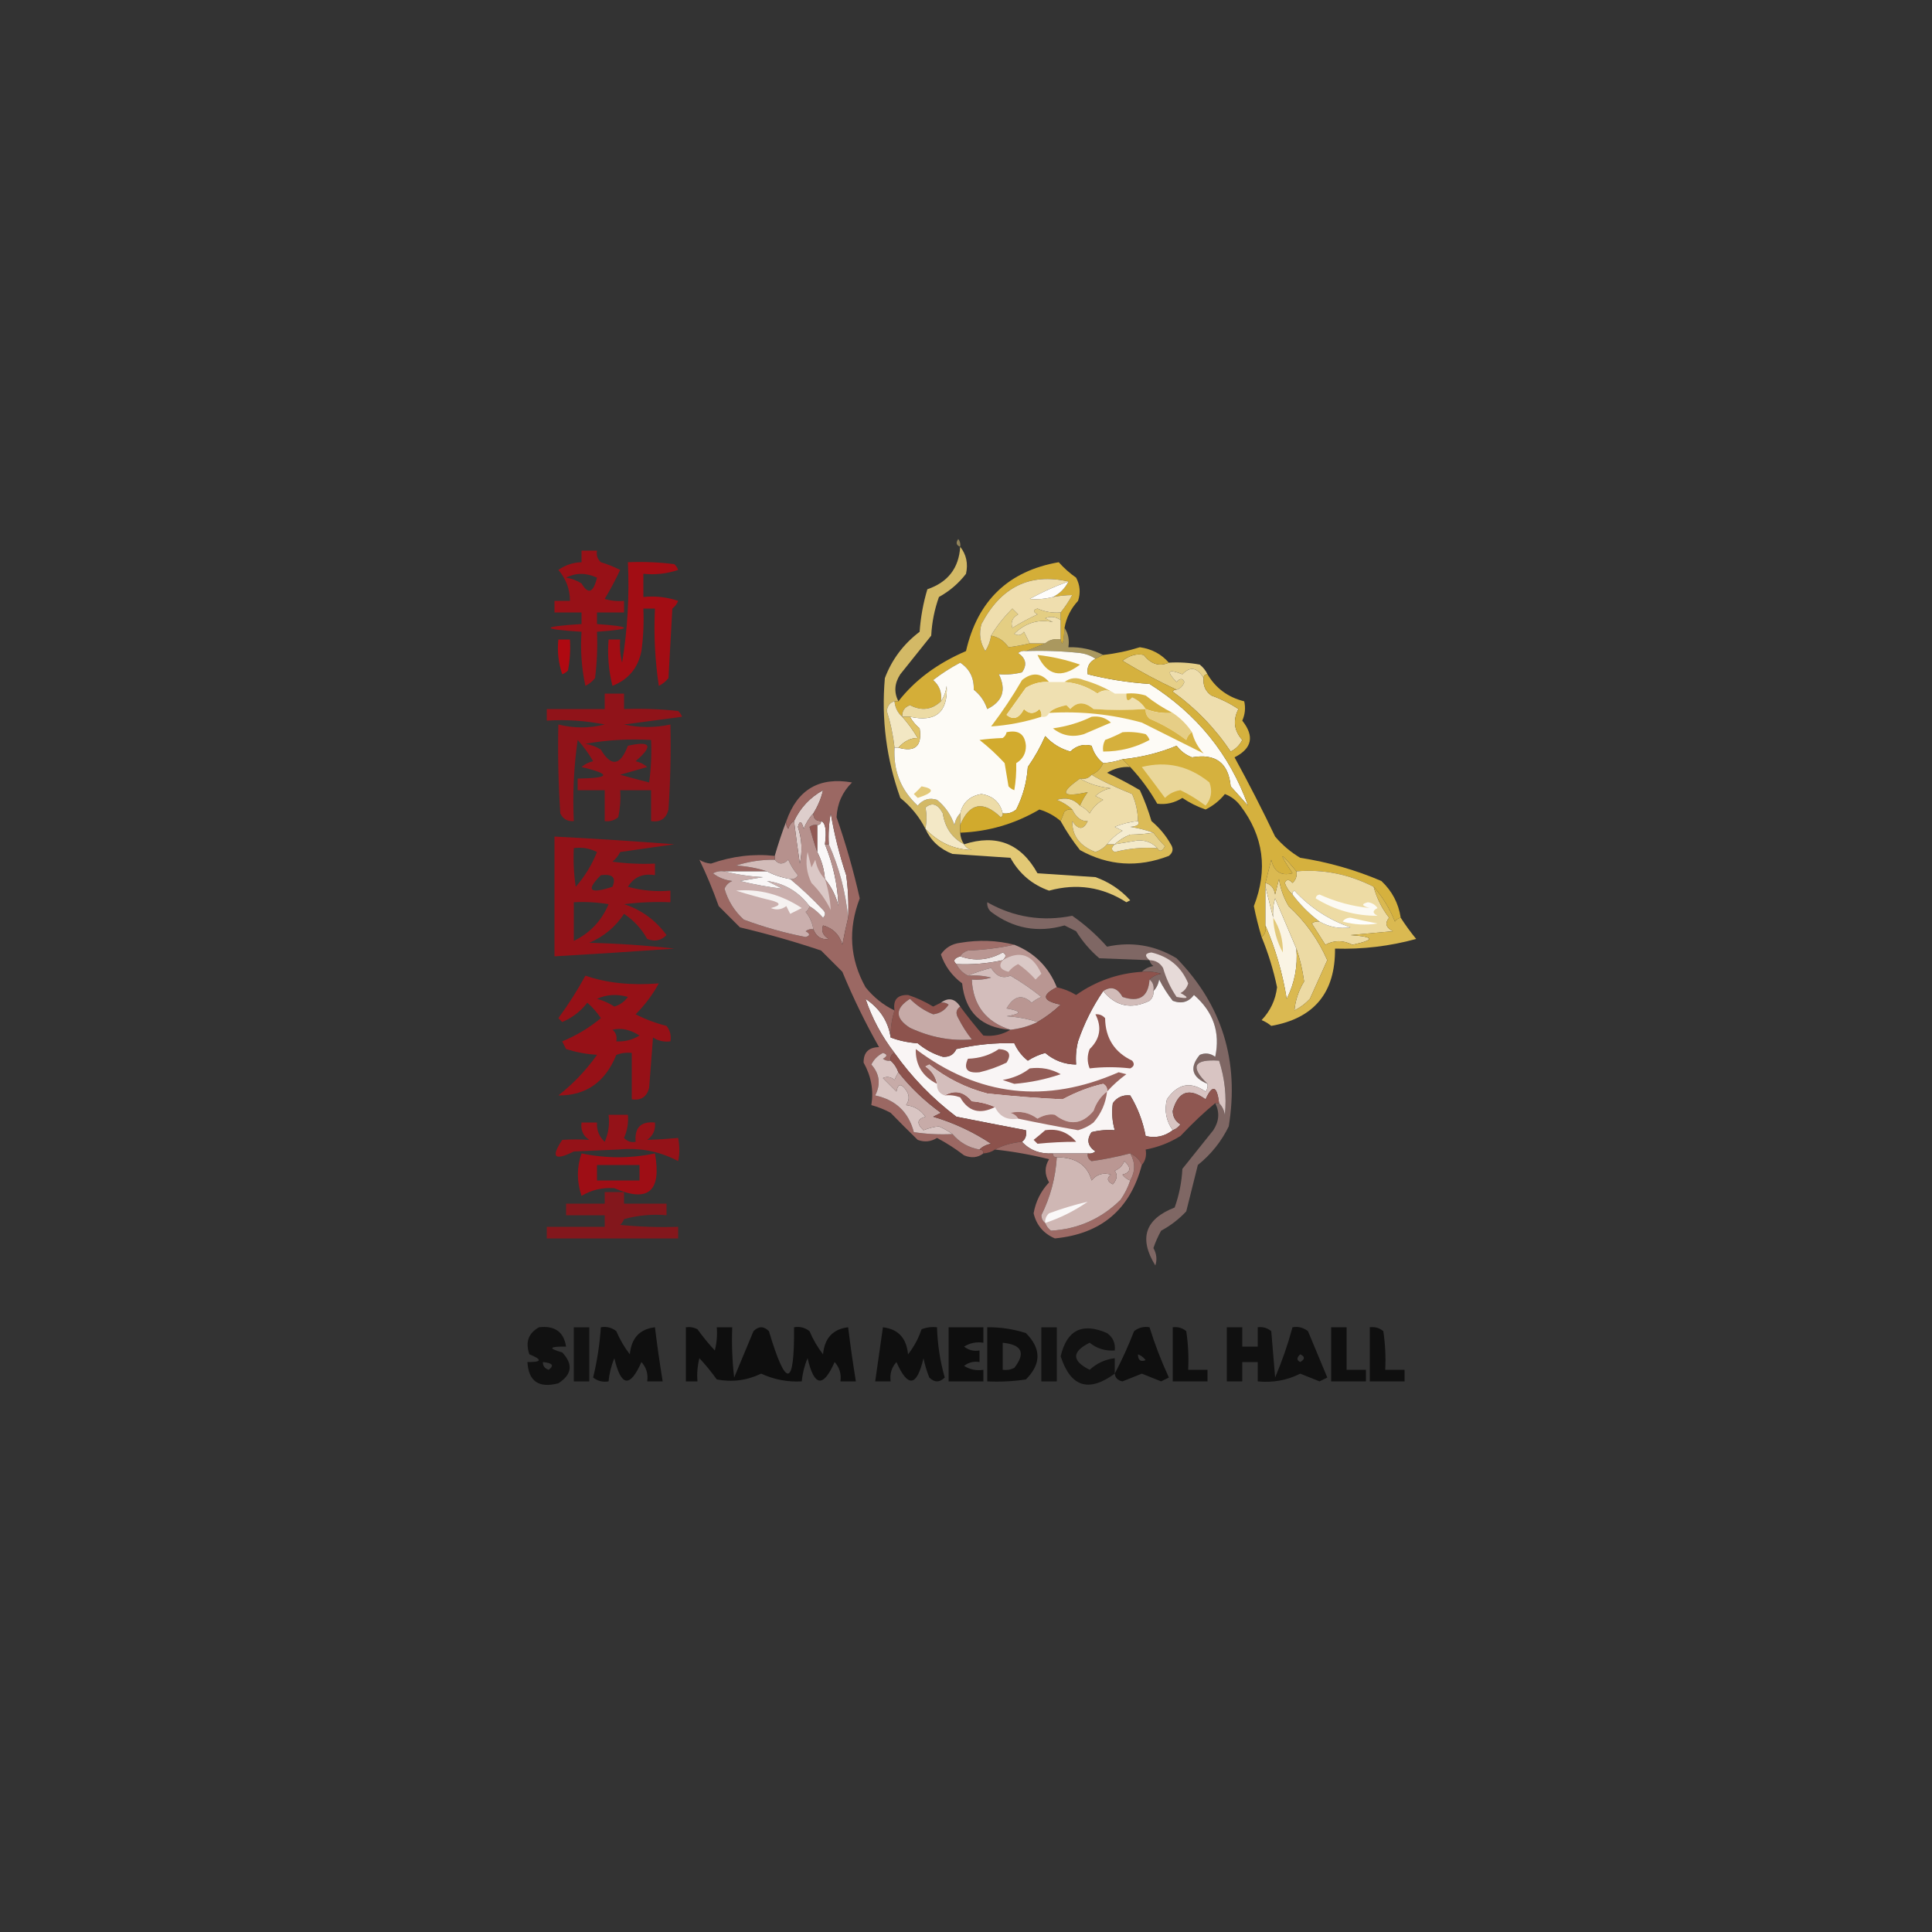 <?xml version="1.0" encoding="UTF-8"?>
<!DOCTYPE svg PUBLIC "-//W3C//DTD SVG 1.1//EN" "http://www.w3.org/Graphics/SVG/1.1/DTD/svg11.dtd">
<svg xmlns="http://www.w3.org/2000/svg" version="1.1" width="500px" height="500px" style="shape-rendering:geometricPrecision; text-rendering:geometricPrecision; image-rendering:optimizeQuality; fill-rule:evenodd; clip-rule:evenodd" xmlns:xlink="http://www.w3.org/1999/xlink">
<rect width="100%" height="100%" fill="#333333" stroke="none"/>
<g><path style="opacity:0.529" fill="#e4cb7e" d="M 248.5,141.5 C 247.475,141.103 247.308,140.437 248,139.5C 248.464,140.094 248.631,140.761 248.5,141.5 Z"/></g>
<g><path style="opacity:0.673" fill="#c7000a" d="M 150.5,142.5 C 151.833,142.5 153.167,142.5 154.5,142.5C 154.281,143.675 154.614,144.675 155.5,145.5C 157.225,146.015 158.892,146.682 160.5,147.5C 159.294,150.079 157.961,152.579 156.5,155C 158.134,155.494 159.801,155.66 161.5,155.5C 161.5,156.5 161.5,157.5 161.5,158.5C 159.167,158.5 156.833,158.5 154.5,158.5C 154.5,159.5 154.5,160.5 154.5,161.5C 163.833,162.167 163.833,162.833 154.5,163.5C 154.666,167.514 154.499,171.514 154,175.5C 153.311,176.357 152.478,177.023 151.5,177.5C 150.507,172.88 150.173,168.214 150.5,163.5C 139.833,162.833 139.833,162.167 150.5,161.5C 150.5,160.5 150.5,159.5 150.5,158.5C 148.167,158.5 145.833,158.5 143.5,158.5C 143.5,157.5 143.5,156.5 143.5,155.5C 144.833,155.5 146.167,155.5 147.5,155.5C 147.494,152.482 146.494,149.816 144.5,147.5C 146.304,146.232 148.304,145.565 150.5,145.5C 150.5,144.5 150.5,143.5 150.5,142.5 Z M 146.5,149.5 C 149.024,148.2 151.691,148.2 154.5,149.5C 153.563,153.417 152.23,153.917 150.5,151C 149.255,150.209 147.922,149.709 146.5,149.5 Z"/></g>
<g><path style="opacity:0.749" fill="#c7000a" d="M 162.5,145.5 C 166.514,145.334 170.514,145.501 174.5,146C 174.957,146.414 175.291,146.914 175.5,147.5C 172.572,148.484 169.572,148.817 166.5,148.5C 166.5,150.5 166.5,152.5 166.5,154.5C 169.572,154.183 172.572,154.516 175.5,155.5C 175.192,156.308 174.692,156.975 174,157.5C 173.667,163.5 173.333,169.5 173,175.5C 172.311,176.357 171.478,177.023 170.5,177.5C 169.503,170.866 169.17,164.2 169.5,157.5C 168.5,157.5 167.5,157.5 166.5,157.5C 166.665,161.182 166.499,164.848 166,168.5C 165.133,172.867 162.633,175.867 158.5,177.5C 157.509,173.555 157.176,169.555 157.5,165.5C 158.5,165.5 159.5,165.5 160.5,165.5C 160.338,167.527 160.505,169.527 161,171.5C 162.41,162.916 162.91,154.25 162.5,145.5 Z"/></g>
<g><path style="opacity:0.831" fill="#c7000a" d="M 144.5,165.5 C 145.5,165.5 146.5,165.5 147.5,165.5C 147.664,168.187 147.497,170.854 147,173.5C 146.586,173.957 146.086,174.291 145.5,174.5C 144.516,171.572 144.183,168.572 144.5,165.5 Z"/></g>
<g><path style="opacity:0.929" fill="#dfc36a" d="M 248.5,141.5 C 250.088,143.527 250.588,145.861 250,148.5C 248.12,150.953 245.787,152.953 243,154.5C 241.847,157.711 241.18,161.044 241,164.5C 238.333,167.833 235.667,171.167 233,174.5C 231.482,176.813 231.316,179.146 232.5,181.5C 232.167,181.5 231.833,181.5 231.5,181.5C 230.351,181.791 229.684,182.624 229.5,184C 230.483,187.112 231.15,190.278 231.5,193.5C 231.164,199.503 233.164,204.503 237.5,208.5C 238.869,206.876 240.536,206.376 242.5,207C 244.617,208.731 246.117,210.898 247,213.5C 247.232,212.263 247.732,211.263 248.5,210.5C 248.5,211.5 248.5,212.5 248.5,213.5C 248.5,214.167 248.5,214.833 248.5,215.5C 248.557,216.609 248.89,217.609 249.5,218.5C 246.383,216.857 244.55,214.191 244,210.5C 242.721,208.063 241.221,207.563 239.5,209C 239.854,210.626 239.854,212.459 239.5,214.5C 237.956,211.443 235.789,208.776 233,206.5C 229.405,196.481 228.072,186.148 229,175.5C 230.817,170.674 233.817,166.674 238,163.5C 238.26,159.75 238.927,156.084 240,152.5C 245.329,150.681 248.162,147.014 248.5,141.5 Z"/></g>
<g><path style="opacity:1" fill="#d4ae38" d="M 275.5,162.5 C 275.257,166.496 274.924,167.496 274.5,165.5C 274.5,163.833 274.5,162.167 274.5,160.5C 274.5,159.833 274.5,159.167 274.5,158.5C 275.614,157.115 276.614,155.615 277.5,154C 275.893,154.019 274.226,154.185 272.5,154.5C 274.297,153.607 275.63,152.274 276.5,150.5C 266.539,148.225 259.039,151.892 254,161.5C 253.294,163.971 253.627,166.305 255,168.5C 255.791,167.255 256.291,165.922 256.5,164.5C 258.371,164.859 259.871,165.859 261,167.5C 262.57,167.33 264.403,166.997 266.5,166.5C 267.833,166.5 269.167,166.5 270.5,166.5C 268.833,167.167 267.167,167.833 265.5,168.5C 264.761,168.369 264.094,168.536 263.5,169C 265.527,170.396 265.86,172.062 264.5,174C 262.527,174.495 260.527,174.662 258.5,174.5C 260.487,178.54 259.487,181.54 255.5,183.5C 254.813,181.445 253.646,179.779 252,178.5C 252.107,175.443 250.94,173.109 248.5,171.5C 246.032,172.803 243.699,174.303 241.5,176C 243.155,177.444 243.822,179.278 243.5,181.5C 241.156,183.711 238.49,184.045 235.5,182.5C 234.081,183.005 233.415,184.005 233.5,185.5C 232.326,184.486 231.66,183.153 231.5,181.5C 231.833,181.5 232.167,181.5 232.5,181.5C 236.763,176.008 242.597,171.675 250,168.5C 252.997,155.424 260.997,147.758 274,145.5C 275.351,147.019 276.851,148.352 278.5,149.5C 279.52,151.432 279.687,153.432 279,155.5C 277.121,157.527 275.954,159.86 275.5,162.5 Z"/></g>
<g><path style="opacity:1" fill="#e4ce83" d="M 274.5,158.5 C 274.5,159.167 274.5,159.833 274.5,160.5C 273.262,159.588 271.928,159.421 270.5,160C 271.167,160.333 271.833,160.667 272.5,161C 268.762,160.179 265.429,161.179 262.5,164C 263.449,164.617 264.282,164.451 265,163.5C 265.513,164.527 266.013,165.527 266.5,166.5C 264.403,166.997 262.57,167.33 261,167.5C 259.871,165.859 258.371,164.859 256.5,164.5C 257.827,162.195 259.661,159.861 262,157.5C 262.5,158 263,158.5 263.5,159C 261.993,159.837 261.493,161.004 262,162.5C 264.087,161.206 266.254,160.039 268.5,159C 267.304,158.346 267.304,157.846 268.5,157.5C 270.409,158.348 272.409,158.682 274.5,158.5 Z"/></g>
<g><path style="opacity:1" fill="#efe0b2" d="M 274.5,160.5 C 274.5,162.167 274.5,163.833 274.5,165.5C 272.901,165.232 271.568,165.566 270.5,166.5C 269.167,166.5 267.833,166.5 266.5,166.5C 266.013,165.527 265.513,164.527 265,163.5C 264.282,164.451 263.449,164.617 262.5,164C 265.429,161.179 268.762,160.179 272.5,161C 271.833,160.667 271.167,160.333 270.5,160C 271.928,159.421 273.262,159.588 274.5,160.5 Z"/></g>
<g><path style="opacity:1" fill="#efdeae" d="M 276.5,150.5 C 273.07,151.714 269.736,153.214 266.5,155C 268.488,155.18 270.488,155.014 272.5,154.5C 274.226,154.185 275.893,154.019 277.5,154C 276.614,155.615 275.614,157.115 274.5,158.5C 272.409,158.682 270.409,158.348 268.5,157.5C 267.304,157.846 267.304,158.346 268.5,159C 266.254,160.039 264.087,161.206 262,162.5C 261.493,161.004 261.993,159.837 263.5,159C 263,158.5 262.5,158 262,157.5C 259.661,159.861 257.827,162.195 256.5,164.5C 256.291,165.922 255.791,167.255 255,168.5C 253.627,166.305 253.294,163.971 254,161.5C 259.039,151.892 266.539,148.225 276.5,150.5 Z"/></g>
<g><path style="opacity:1" fill="#fefdfb" d="M 276.5,150.5 C 275.63,152.274 274.297,153.607 272.5,154.5C 270.488,155.014 268.488,155.18 266.5,155C 269.736,153.214 273.07,151.714 276.5,150.5 Z"/></g>
<g><path style="opacity:0.682" fill="#e2c774" d="M 275.5,162.5 C 276.451,163.919 276.784,165.585 276.5,167.5C 279.781,167.42 282.781,168.087 285.5,169.5C 284.833,169.833 284.167,170.167 283.5,170.5C 282.391,169.71 281.058,169.21 279.5,169C 274.845,168.501 270.179,168.334 265.5,168.5C 267.167,167.833 268.833,167.167 270.5,166.5C 271.568,165.566 272.901,165.232 274.5,165.5C 274.924,167.496 275.257,166.496 275.5,162.5 Z"/></g>
<g><path style="opacity:1" fill="#fdfbf6" d="M 265.5,168.5 C 270.179,168.334 274.845,168.501 279.5,169C 281.058,169.21 282.391,169.71 283.5,170.5C 281.896,171.287 281.229,172.62 281.5,174.5C 286.659,175.8 291.992,176.633 297.5,177C 309.731,184.71 318.231,195.21 323,208.5C 321.49,206.792 319.99,205.126 318.5,203.5C 317.932,197.442 314.599,194.942 308.5,196C 306.884,195.385 305.551,194.385 304.5,193C 300.169,194.812 295.502,195.979 290.5,196.5C 288.883,197.038 287.216,197.371 285.5,197.5C 284.053,196.378 283.053,194.878 282.5,193C 280.415,192.471 278.582,192.971 277,194.5C 274.447,193.777 272.28,192.444 270.5,190.5C 269.287,193.28 267.787,195.946 266,198.5C 265.743,202.377 264.743,206.043 263,209.5C 261.989,210.337 260.822,210.67 259.5,210.5C 258.811,207.647 256.978,205.981 254,205.5C 251.022,205.981 249.189,207.647 248.5,210.5C 247.732,211.263 247.232,212.263 247,213.5C 246.117,210.898 244.617,208.731 242.5,207C 240.536,206.376 238.869,206.876 237.5,208.5C 233.164,204.503 231.164,199.503 231.5,193.5C 231.833,193.5 232.167,193.5 232.5,193.5C 236.855,194.728 238.688,193.062 238,188.5C 236.955,187.627 236.122,186.627 235.5,185.5C 242.185,186.98 245.352,184.313 245,177.5C 244.79,179.058 244.29,180.391 243.5,181.5C 243.822,179.278 243.155,177.444 241.5,176C 243.699,174.303 246.032,172.803 248.5,171.5C 250.94,173.109 252.107,175.443 252,178.5C 253.646,179.779 254.813,181.445 255.5,183.5C 259.487,181.54 260.487,178.54 258.5,174.5C 260.527,174.662 262.527,174.495 264.5,174C 265.86,172.062 265.527,170.396 263.5,169C 264.094,168.536 264.761,168.369 265.5,168.5 Z"/></g>
<g><path style="opacity:1" fill="#d4af3a" d="M 268.5,169.5 C 272.315,169.93 275.981,170.763 279.5,172C 274.642,175.701 270.975,174.867 268.5,169.5 Z"/></g>
<g><path style="opacity:1" fill="#e6d089" d="M 302.5,171.5 C 305.187,171.336 307.854,171.503 310.5,172C 311.381,172.708 312.047,173.542 312.5,174.5C 311.833,174.5 311.5,174.833 311.5,175.5C 309.841,172.705 308.008,172.372 306,174.5C 302.243,173.018 301.743,173.684 304.5,176.5C 305.396,175.494 306.062,175.494 306.5,176.5C 306.145,177.522 305.478,178.189 304.5,178.5C 299.75,176.29 295.084,173.79 290.5,171C 292.364,169.594 294.197,169.094 296,169.5C 297.897,171.905 300.064,172.572 302.5,171.5 Z"/></g>
<g><path style="opacity:1" fill="#daba55" d="M 275.5,176.5 C 276.946,175.387 278.613,175.22 280.5,176C 283.409,176.85 286.076,178.017 288.5,179.5C 286.955,178.42 285.455,178.42 284,179.5C 281.41,177.727 278.577,176.727 275.5,176.5 Z"/></g>
<g><path style="opacity:0.63" fill="#c7000a" d="M 156.5,179.5 C 158.167,179.5 159.833,179.5 161.5,179.5C 161.5,180.833 161.5,182.167 161.5,183.5C 166.179,183.334 170.845,183.501 175.5,184C 175.957,184.414 176.291,184.914 176.5,185.5C 171.5,186.167 166.5,186.833 161.5,187.5C 165.465,188.367 169.465,188.367 173.5,187.5C 173.666,194.841 173.5,202.174 173,209.5C 172.411,211.863 170.911,212.863 168.5,212.5C 168.5,209.833 168.5,207.167 168.5,204.5C 165.833,204.5 163.167,204.5 160.5,204.5C 160.663,206.857 160.497,209.19 160,211.5C 158.989,212.337 157.822,212.67 156.5,212.5C 156.5,209.833 156.5,207.167 156.5,204.5C 154.167,204.5 151.833,204.5 149.5,204.5C 149.5,203.5 149.5,202.5 149.5,201.5C 157.965,201.37 158.299,200.37 150.5,198.5C 151.376,197.749 152.376,197.249 153.5,197C 152.36,195.027 151.027,193.193 149.5,191.5C 148.503,198.468 148.17,205.468 148.5,212.5C 146.876,212.64 145.71,211.973 145,210.5C 144.5,202.841 144.334,195.174 144.5,187.5C 148.521,188.505 152.521,188.505 156.5,187.5C 151.544,186.506 146.544,186.173 141.5,186.5C 141.5,185.5 141.5,184.5 141.5,183.5C 146.5,183.5 151.5,183.5 156.5,183.5C 156.5,182.167 156.5,180.833 156.5,179.5 Z M 151.5,192.5 C 156.975,191.511 162.642,191.178 168.5,191.5C 168.665,195.182 168.499,198.848 168,202.5C 165.527,201.88 163.027,201.214 160.5,200.5C 162.833,199.833 165.167,199.167 167.5,198.5C 166.624,197.749 165.624,197.249 164.5,197C 169.145,192.997 168.478,191.663 162.5,193C 160.519,198.198 158.186,198.531 155.5,194C 154.255,193.209 152.922,192.709 151.5,192.5 Z"/></g>
<g><path style="opacity:1" fill="#d5b03b" d="M 271.5,176.5 C 269.345,176.372 267.345,176.872 265.5,178C 263.833,180.333 262.167,182.667 260.5,185C 262.221,186.437 263.721,185.937 265,183.5C 266.333,184.833 267.667,184.833 269,183.5C 269.464,184.094 269.631,184.761 269.5,185.5C 265.221,186.878 260.888,187.711 256.5,188C 259.415,184.172 262.081,180.172 264.5,176C 267.086,173.934 269.419,174.1 271.5,176.5 Z"/></g>
<g><path style="opacity:1" fill="#ecdba5" d="M 235.5,185.5 C 234.833,185.5 234.167,185.5 233.5,185.5C 233.415,184.005 234.081,183.005 235.5,182.5C 238.49,184.045 241.156,183.711 243.5,181.5C 244.29,180.391 244.79,179.058 245,177.5C 245.352,184.313 242.185,186.98 235.5,185.5 Z"/></g>
<g><path style="opacity:1" fill="#efe0b1" d="M 271.5,176.5 C 272.833,176.5 274.167,176.5 275.5,176.5C 278.577,176.727 281.41,177.727 284,179.5C 285.455,178.42 286.955,178.42 288.5,179.5C 289.5,179.5 290.5,179.5 291.5,179.5C 291.393,181.379 291.893,181.712 293,180.5C 294.518,181.163 295.685,182.163 296.5,183.5C 291.892,183.803 287.392,183.803 283,183.5C 280.729,181.566 278.729,181.566 277,183.5C 276.667,183.167 276.333,182.833 276,182.5C 273.717,182.97 272.217,183.637 271.5,184.5C 271.158,185.338 270.492,185.672 269.5,185.5C 269.631,184.761 269.464,184.094 269,183.5C 267.667,184.833 266.333,184.833 265,183.5C 263.721,185.937 262.221,186.437 260.5,185C 262.167,182.667 263.833,180.333 265.5,178C 267.345,176.872 269.345,176.372 271.5,176.5 Z"/></g>
<g><path style="opacity:1" fill="#d6b241" d="M 291.5,179.5 C 293.199,179.34 294.866,179.506 296.5,180C 298.724,181.781 301.058,183.281 303.5,184.5C 301.05,184.702 298.717,184.369 296.5,183.5C 295.685,182.163 294.518,181.163 293,180.5C 291.893,181.712 291.393,181.379 291.5,179.5 Z"/></g>
<g><path style="opacity:1" fill="#f2e7c3" d="M 231.5,181.5 C 231.66,183.153 232.326,184.486 233.5,185.5C 235.002,187.175 236.335,189.008 237.5,191C 235.677,190.973 234.01,191.807 232.5,193.5C 232.167,193.5 231.833,193.5 231.5,193.5C 231.15,190.278 230.483,187.112 229.5,184C 229.684,182.624 230.351,181.791 231.5,181.5 Z"/></g>
<g><path style="opacity:1" fill="#e6ce86" d="M 296.5,183.5 C 298.717,184.369 301.05,184.702 303.5,184.5C 305.5,185.833 307.167,187.5 308.5,189.5C 307.778,189.918 307.278,190.584 307,191.5C 304.079,189.288 300.912,187.455 297.5,186C 296.748,185.329 296.414,184.496 296.5,183.5 Z"/></g>
<g><path style="opacity:1" fill="#d5b03d" d="M 282.5,185.5 C 284.429,185.231 286.095,185.731 287.5,187C 285.167,188 282.833,189 280.5,190C 277.534,190.895 274.867,190.395 272.5,188.5C 276.121,187.987 279.454,186.987 282.5,185.5 Z"/></g>
<g><path style="opacity:1" fill="#eedeae" d="M 311.5,175.5 C 311.297,177.39 311.963,178.89 313.5,180C 316,180.885 318.333,182.052 320.5,183.5C 319.017,186.411 319.35,189.078 321.5,191.5C 320.833,192.833 319.833,193.833 318.5,194.5C 314.454,188.463 309.454,183.296 303.5,179C 303.728,178.601 304.062,178.435 304.5,178.5C 305.478,178.189 306.145,177.522 306.5,176.5C 306.062,175.494 305.396,175.494 304.5,176.5C 301.743,173.684 302.243,173.018 306,174.5C 308.008,172.372 309.841,172.705 311.5,175.5 Z"/></g>
<g><path style="opacity:1" fill="#d2ab2e" d="M 260.5,189.5 C 263.59,188.83 265.257,189.997 265.5,193C 265.532,194.971 264.698,196.471 263,197.5C 263.053,199.936 262.887,202.269 262.5,204.5C 261.914,204.291 261.414,203.957 261,203.5C 260.667,201.5 260.333,199.5 260,197.5C 257.957,195.288 255.791,193.288 253.5,191.5C 255.343,191.245 257.343,191.078 259.5,191C 260.056,190.617 260.389,190.117 260.5,189.5 Z"/></g>
<g><path style="opacity:1" fill="#d5b03d" d="M 290.5,189.5 C 292.527,189.338 294.527,189.505 296.5,190C 296.957,190.414 297.291,190.914 297.5,191.5C 293.806,193.508 289.806,194.508 285.5,194.5C 285.351,193.448 285.517,192.448 286,191.5C 287.622,190.901 289.122,190.234 290.5,189.5 Z"/></g>
<g><path style="opacity:1" fill="#d7b343" d="M 296.5,183.5 C 296.414,184.496 296.748,185.329 297.5,186C 300.912,187.455 304.079,189.288 307,191.5C 307.278,190.584 307.778,189.918 308.5,189.5C 309.029,191.583 310.029,193.417 311.5,195C 306.343,192.422 301.01,189.755 295.5,187C 287.651,184.842 279.651,184.009 271.5,184.5C 272.217,183.637 273.717,182.97 276,182.5C 276.333,182.833 276.667,183.167 277,183.5C 278.729,181.566 280.729,181.566 283,183.5C 287.392,183.803 291.892,183.803 296.5,183.5 Z"/></g>
<g><path style="opacity:1" fill="#d1aa2d" d="M 285.5,197.5 C 284.9,198.9 283.9,199.9 282.5,200.5C 281.791,201.404 280.791,201.737 279.5,201.5C 274.067,205.32 274.734,206.486 281.5,205C 280.695,206.113 280.028,207.279 279.5,208.5C 277.874,206.757 275.874,206.257 273.5,207C 275.066,207.608 276.4,208.442 277.5,209.5C 276.761,209.369 276.094,209.536 275.5,210C 275.116,210.951 274.783,211.784 274.5,212.5C 272.918,211.124 271.085,210.124 269,209.5C 262.648,213.229 255.815,215.229 248.5,215.5C 248.5,214.833 248.5,214.167 248.5,213.5C 250.919,207.783 254.419,207.116 259,211.5C 259.399,211.272 259.565,210.938 259.5,210.5C 260.822,210.67 261.989,210.337 263,209.5C 264.743,206.043 265.743,202.377 266,198.5C 267.787,195.946 269.287,193.28 270.5,190.5C 272.28,192.444 274.447,193.777 277,194.5C 278.582,192.971 280.415,192.471 282.5,193C 283.053,194.878 284.053,196.378 285.5,197.5 Z"/></g>
<g><path style="opacity:1" fill="#dfc267" d="M 233.5,185.5 C 234.167,185.5 234.833,185.5 235.5,185.5C 236.122,186.627 236.955,187.627 238,188.5C 238.688,193.062 236.855,194.728 232.5,193.5C 234.01,191.807 235.677,190.973 237.5,191C 236.335,189.008 235.002,187.175 233.5,185.5 Z"/></g>
<g><path style="opacity:1" fill="#d5b13e" d="M 302.5,171.5 C 300.064,172.572 297.897,171.905 296,169.5C 294.197,169.094 292.364,169.594 290.5,171C 295.084,173.79 299.75,176.29 304.5,178.5C 304.062,178.435 303.728,178.601 303.5,179C 309.454,183.296 314.454,188.463 318.5,194.5C 319.833,193.833 320.833,192.833 321.5,191.5C 319.35,189.078 319.017,186.411 320.5,183.5C 318.333,182.052 316,180.885 313.5,180C 311.963,178.89 311.297,177.39 311.5,175.5C 311.5,174.833 311.833,174.5 312.5,174.5C 314.636,178.124 317.803,180.457 322,181.5C 322.395,183.179 322.228,184.845 321.5,186.5C 324.698,190.538 324.031,193.705 319.5,196C 323.188,202.727 326.688,209.561 330,216.5C 331.873,218.709 334.04,220.542 336.5,222C 343.767,223.119 350.767,225.119 357.5,228C 360.265,230.596 361.932,233.763 362.5,237.5C 361.883,237.611 361.383,237.944 361,238.5C 359.656,235.135 357.823,232.135 355.5,229.5C 349.136,226.238 342.469,224.905 335.5,225.5C 331.077,220.188 330.743,220.355 334.5,226C 331.524,226.757 329.691,225.591 329,222.5C 328.495,224.518 327.995,226.518 327.5,228.5C 327.5,228.833 327.5,229.167 327.5,229.5C 327.5,232.833 327.5,236.167 327.5,239.5C 327.737,240.791 327.404,241.791 326.5,242.5C 325.712,239.904 325.046,237.237 324.5,234.5C 328.176,225.064 327.01,216.397 321,208.5C 319.938,207.101 318.605,206.101 317,205.5C 315.63,207.203 313.964,208.536 312,209.5C 309.845,208.756 307.845,207.756 306,206.5C 303.95,207.791 301.783,208.291 299.5,208C 297.524,204.537 295.19,201.37 292.5,198.5C 291.833,197.833 291.167,197.167 290.5,196.5C 295.502,195.979 300.169,194.812 304.5,193C 305.551,194.385 306.884,195.385 308.5,196C 314.599,194.942 317.932,197.442 318.5,203.5C 319.99,205.126 321.49,206.792 323,208.5C 318.231,195.21 309.731,184.71 297.5,177C 291.992,176.633 286.659,175.8 281.5,174.5C 281.229,172.62 281.896,171.287 283.5,170.5C 284.167,170.167 284.833,169.833 285.5,169.5C 288.722,169.15 291.888,168.483 295,167.5C 298.059,167.944 300.559,169.277 302.5,171.5 Z"/></g>
<g><path style="opacity:1" fill="#ead79a" d="M 295.5,198.5 C 301.905,196.891 307.739,198.224 313,202.5C 313.82,204.728 313.487,206.728 312,208.5C 309.942,206.932 307.775,205.598 305.5,204.5C 303.945,204.722 302.611,205.389 301.5,206.5C 299.479,203.765 297.479,201.099 295.5,198.5 Z"/></g>
<g><path style="opacity:1" fill="#e3c97a" d="M 238.5,203.5 C 242.009,204.153 241.676,205.153 237.5,206.5C 237.167,206.167 236.833,205.833 236.5,205.5C 237.243,204.818 237.909,204.151 238.5,203.5 Z"/></g>
<g><path style="opacity:1" fill="#e6d089" d="M 279.5,201.5 C 281.877,202.887 284.543,203.721 287.5,204C 285.956,204.29 284.623,204.956 283.5,206C 284.167,206.333 284.833,206.667 285.5,207C 284,207.833 282.833,209 282,210.5C 281.292,209.619 280.458,208.953 279.5,208.5C 280.028,207.279 280.695,206.113 281.5,205C 274.734,206.486 274.067,205.32 279.5,201.5 Z"/></g>
<g><path style="opacity:1" fill="#eddca8" d="M 259.5,210.5 C 259.565,210.938 259.399,211.272 259,211.5C 254.419,207.116 250.919,207.783 248.5,213.5C 248.5,212.5 248.5,211.5 248.5,210.5C 249.189,207.647 251.022,205.981 254,205.5C 256.978,205.981 258.811,207.647 259.5,210.5 Z"/></g>
<g><path style="opacity:1" fill="#dececc" d="M 210.5,210.5 C 209.442,211.6 208.608,212.934 208,214.5C 207.444,212.405 206.944,212.238 206.5,214C 207.536,217.121 207.703,220.287 207,223.5C 206.452,219.83 205.952,216.163 205.5,212.5C 207.117,209.048 209.617,206.381 213,204.5C 212.549,206.52 211.716,208.52 210.5,210.5 Z"/></g>
<g><path style="opacity:1" fill="#faf7f7" d="M 213.5,218.5 C 215.616,223.669 216.783,229.002 217,234.5C 216.33,231.826 215.163,229.493 213.5,227.5C 213.279,224.933 212.612,222.599 211.5,220.5C 211.5,218.167 211.5,215.833 211.5,213.5C 212.167,213.5 212.5,213.167 212.5,212.5C 213.632,212.897 213.965,214.897 213.5,218.5 Z"/></g>
<g><path style="opacity:1" fill="#f3e8c6" d="M 249.5,218.5 C 249.918,219.222 250.584,219.722 251.5,220C 246.805,219.834 242.805,218.001 239.5,214.5C 239.854,212.459 239.854,210.626 239.5,209C 241.221,207.563 242.721,208.063 244,210.5C 244.55,214.191 246.383,216.857 249.5,218.5 Z"/></g>
<g><path style="opacity:1" fill="#dbbb57" d="M 290.5,196.5 C 291.167,197.167 291.833,197.833 292.5,198.5C 290.345,198.372 288.345,198.872 286.5,200C 289.412,201.373 292.246,202.873 295,204.5C 296.197,207.089 297.197,209.756 298,212.5C 300.043,214.208 301.71,216.208 303,218.5C 303.749,219.635 303.583,220.635 302.5,221.5C 294.524,224.584 286.857,224.084 279.5,220C 277.611,217.618 275.945,215.118 274.5,212.5C 274.783,211.784 275.116,210.951 275.5,210C 276.094,209.536 276.761,209.369 277.5,209.5C 278.517,211.599 279.85,212.599 281.5,212.5C 280.406,214.836 279.073,214.836 277.5,212.5C 277.446,216.293 279.446,218.96 283.5,220.5C 284.739,220.058 285.739,219.391 286.5,218.5C 287.167,218.5 287.833,218.5 288.5,218.5C 287.537,219.363 287.537,220.03 288.5,220.5C 292.094,219.574 295.76,219.241 299.5,219.5C 300.078,220.547 300.744,220.38 301.5,219C 300.364,217.855 299.364,216.688 298.5,215.5C 296.586,214.815 294.586,214.315 292.5,214C 294.343,213.841 295.009,213.341 294.5,212.5C 294.477,210.073 293.977,207.74 293,205.5C 288.283,203.585 284.783,201.918 282.5,200.5C 283.9,199.9 284.9,198.9 285.5,197.5C 287.216,197.371 288.883,197.038 290.5,196.5 Z"/></g>
<g><path style="opacity:1" fill="#eeddab" d="M 282.5,200.5 C 284.783,201.918 288.283,203.585 293,205.5C 293.977,207.74 294.477,210.073 294.5,212.5C 292.436,212.687 290.436,213.187 288.5,214C 289.167,214.333 289.833,214.667 290.5,215C 288.907,215.949 287.574,217.115 286.5,218.5C 285.739,219.391 284.739,220.058 283.5,220.5C 279.446,218.96 277.446,216.293 277.5,212.5C 279.073,214.836 280.406,214.836 281.5,212.5C 279.85,212.599 278.517,211.599 277.5,209.5C 276.4,208.442 275.066,207.608 273.5,207C 275.874,206.257 277.874,206.757 279.5,208.5C 280.458,208.953 281.292,209.619 282,210.5C 282.833,209 284,207.833 285.5,207C 284.833,206.667 284.167,206.333 283.5,206C 284.623,204.956 285.956,204.29 287.5,204C 284.543,203.721 281.877,202.887 279.5,201.5C 280.791,201.737 281.791,201.404 282.5,200.5 Z"/></g>
<g><path style="opacity:1" fill="#f5ecd0" d="M 294.5,212.5 C 295.009,213.341 294.343,213.841 292.5,214C 294.586,214.315 296.586,214.815 298.5,215.5C 296.724,215.794 294.724,215.96 292.5,216C 290.934,216.608 289.6,217.442 288.5,218.5C 287.833,218.5 287.167,218.5 286.5,218.5C 287.574,217.115 288.907,215.949 290.5,215C 289.833,214.667 289.167,214.333 288.5,214C 290.436,213.187 292.436,212.687 294.5,212.5 Z"/></g>
<g><path style="opacity:1" fill="#e6d18d" d="M 298.5,215.5 C 299.364,216.688 300.364,217.855 301.5,219C 300.744,220.38 300.078,220.547 299.5,219.5C 298.223,218.102 296.557,217.436 294.5,217.5C 292.488,217.84 290.488,218.173 288.5,218.5C 289.6,217.442 290.934,216.608 292.5,216C 294.724,215.96 296.724,215.794 298.5,215.5 Z"/></g>
<g><path style="opacity:0.644" fill="#c7000a" d="M 143.5,216.5 C 153.832,217.039 164.165,217.705 174.5,218.5C 169.833,219.167 165.167,219.833 160.5,220.5C 160.023,221.478 159.357,222.311 158.5,223C 162.152,223.499 165.818,223.665 169.5,223.5C 169.5,224.5 169.5,225.5 169.5,226.5C 166.396,225.971 164.063,226.971 162.5,229.5C 166.107,230.489 169.774,230.823 173.5,230.5C 173.5,231.5 173.5,232.5 173.5,233.5C 169.486,233.334 165.486,233.501 161.5,234C 165.955,235.437 169.622,238.104 172.5,242C 171.07,243.44 169.403,243.774 167.5,243C 166.024,240.357 164.024,238.19 161.5,236.5C 159.281,239.882 156.281,242.382 152.5,244C 159.856,244.169 167.189,244.669 174.5,245.5C 164.151,246.238 153.818,246.905 143.5,247.5C 143.5,237.167 143.5,226.833 143.5,216.5 Z M 148.5,219.5 C 150.604,219.201 152.604,219.534 154.5,220.5C 153.169,223.834 151.335,226.834 149,229.5C 148.502,226.183 148.335,222.85 148.5,219.5 Z M 155.5,226.5 C 158.523,226.105 159.523,227.105 158.5,229.5C 152.555,231.444 151.555,230.444 155.5,226.5 Z M 148.5,243.5 C 148.5,240.167 148.5,236.833 148.5,233.5C 151.518,233.335 154.518,233.502 157.5,234C 155.674,238.325 152.674,241.492 148.5,243.5 Z"/></g>
<g><path style="opacity:1" fill="#915954" d="M 211.5,213.5 C 211.5,215.833 211.5,218.167 211.5,220.5C 210.784,218.444 210.117,216.277 209.5,214C 210.094,213.536 210.761,213.369 211.5,213.5 Z"/></g>
<g><path style="opacity:1" fill="#f3e9c9" d="M 299.5,219.5 C 295.76,219.241 292.094,219.574 288.5,220.5C 287.537,220.03 287.537,219.363 288.5,218.5C 290.488,218.173 292.488,217.84 294.5,217.5C 296.557,217.436 298.223,218.102 299.5,219.5 Z"/></g>
<g><path style="opacity:1" fill="#b6918d" d="M 210.5,210.5 C 210.5,211.833 211.167,212.5 212.5,212.5C 212.5,213.167 212.167,213.5 211.5,213.5C 210.761,213.369 210.094,213.536 209.5,214C 210.117,216.277 210.784,218.444 211.5,220.5C 212.612,222.599 213.279,224.933 213.5,227.5C 215.163,229.493 216.33,231.826 217,234.5C 216.783,229.002 215.616,223.669 213.5,218.5C 213.833,218.5 214.167,218.5 214.5,218.5C 217.199,224.592 218.866,230.925 219.5,237.5C 218.94,239.801 218.44,242.134 218,244.5C 217.261,241.898 215.595,240.231 213,239.5C 212.493,240.996 212.993,242.163 214.5,243C 212.588,243.279 211.254,242.446 210.5,240.5C 210.249,238.83 209.582,237.33 208.5,236C 209.056,235.617 209.389,235.117 209.5,234.5C 210.794,235.29 211.961,236.29 213,237.5C 213.667,236.833 213.667,236.167 213,235.5C 210.271,232.601 207.438,229.934 204.5,227.5C 205.376,227.631 206.043,227.298 206.5,226.5C 205.469,225.3 204.635,223.966 204,222.5C 202.708,223.791 201.542,223.791 200.5,222.5C 200.5,222.167 200.5,221.833 200.5,221.5C 201.374,218.465 202.374,215.465 203.5,212.5C 203.369,213.239 203.536,213.906 204,214.5C 204.278,213.584 204.778,212.918 205.5,212.5C 205.952,216.163 206.452,219.83 207,223.5C 207.703,220.287 207.536,217.121 206.5,214C 206.944,212.238 207.444,212.405 208,214.5C 208.608,212.934 209.442,211.6 210.5,210.5 Z"/></g>
<g><path style="opacity:1" fill="#e2c875" d="M 239.5,214.5 C 242.805,218.001 246.805,219.834 251.5,220C 250.584,219.722 249.918,219.222 249.5,218.5C 257.891,215.797 264.224,218.297 268.5,226C 273.5,226.333 278.5,226.667 283.5,227C 287.016,228.256 290.016,230.256 292.5,233C 292.167,233.167 291.833,233.333 291.5,233.5C 285.321,229.538 278.654,228.538 271.5,230.5C 267.112,228.948 263.778,226.115 261.5,222C 256.5,221.667 251.5,221.333 246.5,221C 243.214,219.718 240.88,217.552 239.5,214.5 Z"/></g>
<g><path style="opacity:1" fill="#f7f3f3" d="M 219.5,237.5 C 218.866,230.925 217.199,224.592 214.5,218.5C 214.336,215.813 214.503,213.146 215,210.5C 215.921,215.932 217.255,221.265 219,226.5C 219.499,230.152 219.665,233.818 219.5,237.5 Z"/></g>
<g><path style="opacity:0.122" fill="#c0a29e" d="M 255.5,233.5 C 254.833,232.167 254.833,232.167 255.5,233.5 Z"/></g>
<g><path style="opacity:1" fill="#faf4e4" d="M 327.5,229.5 C 328.167,232.167 328.833,234.833 329.5,237.5C 329.34,235.801 329.506,234.134 330,232.5C 331.885,236.923 333.719,241.256 335.5,245.5C 335.887,250.08 335.053,254.414 333,258.5C 331.923,251.844 330.09,245.511 327.5,239.5C 327.5,236.167 327.5,232.833 327.5,229.5 Z"/></g>
<g><path style="opacity:1" fill="#eddba4" d="M 355.5,229.5 C 356.295,232.423 357.628,235.09 359.5,237.5C 358.332,238.906 358.665,240.072 360.5,241C 356.833,241.333 353.167,241.667 349.5,242C 355.764,242.424 355.93,243.258 350,244.5C 347.616,243.281 345.283,243.281 343,244.5C 341.833,242.667 340.667,240.833 339.5,239C 340.094,238.536 340.761,238.369 341.5,238.5C 344.012,239.928 346.678,240.428 349.5,240C 343.876,238.044 339.043,234.877 335,230.5C 334.601,230.728 334.435,231.062 334.5,231.5C 333.609,230.739 332.942,229.739 332.5,228.5C 332.938,227.494 333.604,227.494 334.5,228.5C 335.386,227.675 335.719,226.675 335.5,225.5C 342.469,224.905 349.136,226.238 355.5,229.5 Z"/></g>
<g><path style="opacity:1" fill="#e3c97a" d="M 329.5,237.5 C 331.236,240.214 332.07,243.214 332,246.5C 330.451,243.688 329.618,240.688 329.5,237.5 Z"/></g>
<g><path style="opacity:1" fill="#ecdaa4" d="M 335.5,245.5 C 333.719,241.256 331.885,236.923 330,232.5C 329.506,234.134 329.34,235.801 329.5,237.5C 328.833,234.833 328.167,232.167 327.5,229.5C 327.5,229.167 327.5,228.833 327.5,228.5C 328.931,228.881 329.764,229.881 330,231.5C 330.333,230.167 330.667,228.833 331,227.5C 331.375,230 332.208,232.333 333.5,234.5C 337.826,238.497 341.16,243.164 343.5,248.5C 342,251.833 340.5,255.167 339,258.5C 337.846,259.743 336.512,260.743 335,261.5C 335.235,258.883 336.068,256.383 337.5,254C 337.088,250.973 336.421,248.14 335.5,245.5 Z"/></g>
<g><path style="opacity:0.608" fill="#b08884" d="M 255.5,233.5 C 262.375,237.395 269.709,238.561 277.5,237C 280.797,239.295 283.797,241.962 286.5,245C 292.864,243.616 298.864,244.616 304.5,248C 316.261,260.05 320.761,274.55 318,291.5C 316.093,295.41 313.427,298.744 310,301.5C 309,305.5 308,309.5 307,313.5C 305.104,315.53 302.937,317.197 300.5,318.5C 299.696,319.941 299.029,321.441 298.5,323C 299.33,324.465 299.496,325.965 299,327.5C 294.67,320.494 296.337,315.494 304,312.5C 305.153,309.289 305.82,305.956 306,302.5C 308.667,299.167 311.333,295.833 314,292.5C 315.518,290.187 315.684,287.854 314.5,285.5C 314.833,285.5 315.167,285.5 315.5,285.5C 316.268,286.263 316.768,287.263 317,288.5C 317.477,283.738 316.977,279.071 315.5,274.5C 308.911,274.058 307.911,276.058 312.5,280.5C 308.425,278.789 307.759,276.289 310.5,273C 311.899,272.405 313.232,272.572 314.5,273.5C 315.848,267.173 314.015,261.839 309,257.5C 307.582,259.363 305.749,259.863 303.5,259C 302.15,257.282 300.983,255.448 300,253.5C 299.768,254.737 299.268,255.737 298.5,256.5C 298.737,255.209 298.404,254.209 297.5,253.5C 298.263,252.732 299.263,252.232 300.5,252C 298.866,251.506 297.199,251.34 295.5,251.5C 296.263,250.732 297.263,250.232 298.5,250C 297.944,249.617 297.611,249.117 297.5,248.5C 293.323,248.33 288.989,248.163 284.5,248C 282.126,245.961 280.126,243.628 278.5,241C 277.5,240.5 276.5,240 275.5,239.5C 268.58,241.475 262.246,240.309 256.5,236C 255.748,235.329 255.414,234.496 255.5,233.5 Z"/></g>
<g><path style="opacity:1" fill="#eee6e5" d="M 259.5,248.5 C 255.566,249.36 251.566,249.693 247.5,249.5C 246.561,248.673 246.895,248.006 248.5,247.5C 252.249,248.824 255.916,248.491 259.5,246.5C 260.463,246.97 260.463,247.637 259.5,248.5 Z"/></g>
<g><path style="opacity:1" fill="#e6dad8" d="M 297.5,248.5 C 296.15,247.35 296.316,246.683 298,246.5C 302.578,247.584 305.744,250.251 307.5,254.5C 307.182,255.647 306.516,256.481 305.5,257C 307.881,258.247 307.547,258.58 304.5,258C 302.932,255.696 301.765,253.196 301,250.5C 300.184,249.177 299.017,248.511 297.5,248.5 Z"/></g>
<g><path style="opacity:0.668" fill="#c7000a" d="M 151.5,252.5 C 157.024,254.41 163.357,255.076 170.5,254.5C 168.885,257.45 166.885,260.116 164.5,262.5C 167.043,263.803 169.71,264.803 172.5,265.5C 173.429,266.689 173.762,268.022 173.5,269.5C 171.856,269.714 170.356,269.38 169,268.5C 168.667,272.833 168.333,277.167 168,281.5C 167.411,283.863 165.911,284.863 163.5,284.5C 163.5,280.5 163.5,276.5 163.5,272.5C 162.127,272.343 160.793,272.51 159.5,273C 156.658,280.053 151.658,283.553 144.5,283.5C 148.325,280.507 151.659,277.007 154.5,273C 151.774,272.818 149.107,272.318 146.5,271.5C 146.167,270.833 145.833,270.167 145.5,269.5C 149.132,268.016 152.466,266.016 155.5,263.5C 154.52,262.019 153.353,260.685 152,259.5C 150.261,261.741 148.094,263.408 145.5,264.5C 145.167,264.167 144.833,263.833 144.5,263.5C 147.094,259.974 149.427,256.308 151.5,252.5 Z M 154.5,258.5 C 156.966,257.366 159.633,257.199 162.5,258C 161.601,259.236 160.434,260.07 159,260.5C 157.594,259.586 156.094,258.92 154.5,258.5 Z M 158.5,266.5 C 160.771,265.946 163.104,266.446 165.5,268C 163.655,269.128 161.655,269.628 159.5,269.5C 159.737,268.209 159.404,267.209 158.5,266.5 Z"/></g>
<g><path style="opacity:1" fill="#9f6e69" d="M 262.5,244.5 C 258.688,245.324 254.688,245.824 250.5,246C 249.584,246.278 248.918,246.778 248.5,247.5C 246.895,248.006 246.561,248.673 247.5,249.5C 248.167,250.833 249.167,251.833 250.5,252.5C 252.527,252.338 254.527,252.505 256.5,253C 254.866,253.494 253.199,253.66 251.5,253.5C 251.829,260.16 255.162,264.494 261.5,266.5C 253.979,265.99 249.812,261.99 249,254.5C 246.379,252.551 244.546,250.051 243.5,247C 244.682,245.265 246.349,244.265 248.5,244C 253.352,243.185 258.019,243.352 262.5,244.5 Z"/></g>
<g><path style="opacity:1" fill="#f9f5f5" d="M 312.5,280.5 C 312.631,281.239 312.464,281.906 312,282.5C 308.125,279.78 304.791,280.446 302,284.5C 301.282,287.407 301.782,290.074 303.5,292.5C 301.399,294.109 299.065,294.609 296.5,294C 295.754,290.153 294.42,286.653 292.5,283.5C 290.61,283.297 289.11,283.963 288,285.5C 287.666,287.847 287.833,290.181 288.5,292.5C 286.473,292.338 284.473,292.505 282.5,293C 281.14,294.938 281.473,296.604 283.5,298C 282.906,298.464 282.239,298.631 281.5,298.5C 278.5,298.5 275.5,298.5 272.5,298.5C 269.189,298.693 266.522,297.693 264.5,295.5C 265.404,294.791 265.737,293.791 265.5,292.5C 259.56,291.372 253.56,290.205 247.5,289C 241.292,284.293 235.958,278.793 231.5,272.5C 228.165,268.157 225.665,263.491 224,258.5C 227.726,261.014 229.892,264.348 230.5,268.5C 232.631,269.314 234.964,269.814 237.5,270C 239.453,271.633 241.62,272.799 244,273.5C 245.662,273.612 246.829,272.946 247.5,271.5C 252.467,270.337 257.467,269.837 262.5,270C 263.313,271.803 264.48,273.303 266,274.5C 267.396,273.606 268.896,272.939 270.5,272.5C 272.792,274.449 275.459,275.449 278.5,275.5C 278.338,273.473 278.505,271.473 279,269.5C 280.585,264.846 282.752,260.513 285.5,256.5C 288.78,260.456 292.78,261.29 297.5,259C 298.252,258.329 298.586,257.496 298.5,256.5C 299.268,255.737 299.768,254.737 300,253.5C 300.983,255.448 302.15,257.282 303.5,259C 305.749,259.863 307.582,259.363 309,257.5C 314.015,261.839 315.848,267.173 314.5,273.5C 313.232,272.572 311.899,272.405 310.5,273C 307.759,276.289 308.425,278.789 312.5,280.5 Z"/></g>
<g><path style="opacity:1" fill="#b99692" d="M 262.5,244.5 C 267.711,246.562 271.378,250.229 273.5,255.5C 269.442,257.544 269.775,259.044 274.5,260C 272.649,261.752 270.649,263.252 268.5,264.5C 266.031,263.683 263.365,263.183 260.5,263C 264.5,262.333 264.5,261.667 260.5,261C 262.385,257.716 264.552,257.216 267,259.5C 267.75,258.874 268.584,258.374 269.5,258C 266.971,255.971 264.304,254.138 261.5,252.5C 259.49,253.349 257.823,252.682 256.5,250.5C 254.343,251.05 252.343,251.717 250.5,252.5C 249.167,251.833 248.167,250.833 247.5,249.5C 251.566,249.693 255.566,249.36 259.5,248.5C 260.463,247.637 260.463,246.97 259.5,246.5C 255.916,248.491 252.249,248.824 248.5,247.5C 248.918,246.778 249.584,246.278 250.5,246C 254.688,245.824 258.688,245.324 262.5,244.5 Z"/></g>
<g><path style="opacity:1" fill="#dac8c6" d="M 259.5,248.5 C 263.898,245.841 267.231,247.007 269.5,252C 269,252.5 268.5,253 268,253.5C 266.649,251.981 265.149,250.648 263.5,249.5C 262.522,249.977 261.689,250.643 261,251.5C 258.842,250.95 258.342,249.95 259.5,248.5 Z"/></g>
<g><path style="opacity:1" fill="#8d534d" d="M 295.5,251.5 C 297.199,251.34 298.866,251.506 300.5,252C 299.263,252.232 298.263,252.732 297.5,253.5C 297.178,257.976 294.844,259.476 290.5,258C 289.182,255.647 287.515,255.147 285.5,256.5C 282.752,260.513 280.585,264.846 279,269.5C 278.505,271.473 278.338,273.473 278.5,275.5C 275.459,275.449 272.792,274.449 270.5,272.5C 268.896,272.939 267.396,273.606 266,274.5C 264.48,273.303 263.313,271.803 262.5,270C 257.467,269.837 252.467,270.337 247.5,271.5C 246.829,272.946 245.662,273.612 244,273.5C 241.62,272.799 239.453,271.633 237.5,270C 234.964,269.814 232.631,269.314 230.5,268.5C 230.448,266.097 230.781,263.764 231.5,261.5C 231.077,258.757 232.244,257.424 235,257.5C 237.248,258.229 239.415,259.229 241.5,260.5C 242.183,260.137 242.85,259.804 243.5,259.5C 244.239,259.369 244.906,259.536 245.5,260C 244.541,261.464 243.208,262.297 241.5,262.5C 239.253,261.594 237.253,260.261 235.5,258.5C 231.586,260.992 231.586,263.492 235.5,266C 240.834,268.471 246.167,269.471 251.5,269C 250.15,267.282 248.983,265.448 248,263.5C 247.26,262.251 247.427,261.251 248.5,260.5C 250.361,263.022 252.361,265.522 254.5,268C 257.058,268.275 259.392,267.775 261.5,266.5C 263.965,266.233 266.299,265.566 268.5,264.5C 270.649,263.252 272.649,261.752 274.5,260C 269.775,259.044 269.442,257.544 273.5,255.5C 275.258,255.877 276.925,256.544 278.5,257.5C 283.601,253.911 289.268,251.911 295.5,251.5 Z"/></g>
<g><path style="opacity:1" fill="#d2bcb9" d="M 297.5,253.5 C 298.404,254.209 298.737,255.209 298.5,256.5C 298.586,257.496 298.252,258.329 297.5,259C 292.78,261.29 288.78,260.456 285.5,256.5C 287.515,255.147 289.182,255.647 290.5,258C 294.844,259.476 297.178,257.976 297.5,253.5 Z"/></g>
<g><path style="opacity:1" fill="#dab951" d="M 335.5,225.5 C 335.719,226.675 335.386,227.675 334.5,228.5C 333.604,227.494 332.938,227.494 332.5,228.5C 332.942,229.739 333.609,230.739 334.5,231.5C 336.527,234.194 338.861,236.527 341.5,238.5C 340.761,238.369 340.094,238.536 339.5,239C 340.667,240.833 341.833,242.667 343,244.5C 345.283,243.281 347.616,243.281 350,244.5C 355.93,243.258 355.764,242.424 349.5,242C 353.167,241.667 356.833,241.333 360.5,241C 358.665,240.072 358.332,238.906 359.5,237.5C 357.628,235.09 356.295,232.423 355.5,229.5C 357.823,232.135 359.656,235.135 361,238.5C 361.383,237.944 361.883,237.611 362.5,237.5C 363.69,239.355 365.023,241.188 366.5,243C 359.634,244.882 352.634,245.715 345.5,245.5C 345.612,256.882 340.112,263.548 329,265.5C 328.25,264.874 327.416,264.374 326.5,264C 328.776,261.615 330.109,258.781 330.5,255.5C 329.563,251.023 328.229,246.69 326.5,242.5C 327.404,241.791 327.737,240.791 327.5,239.5C 330.09,245.511 331.923,251.844 333,258.5C 335.053,254.414 335.887,250.08 335.5,245.5C 336.421,248.14 337.088,250.973 337.5,254C 336.068,256.383 335.235,258.883 335,261.5C 336.512,260.743 337.846,259.743 339,258.5C 340.5,255.167 342,251.833 343.5,248.5C 341.16,243.164 337.826,238.497 333.5,234.5C 332.208,232.333 331.375,230 331,227.5C 330.667,228.833 330.333,230.167 330,231.5C 329.764,229.881 328.931,228.881 327.5,228.5C 327.995,226.518 328.495,224.518 329,222.5C 329.691,225.591 331.524,226.757 334.5,226C 330.743,220.355 331.077,220.188 335.5,225.5 Z"/></g>
<g><path style="opacity:1" fill="#fefefc" d="M 347.5,238.5 C 347.917,237.876 348.584,237.543 349.5,237.5C 351.819,238.064 354.153,238.564 356.5,239C 353.469,239.495 350.469,239.329 347.5,238.5 Z"/></g>
<g><path style="opacity:1" fill="#fdfbf5" d="M 341.5,238.5 C 338.861,236.527 336.527,234.194 334.5,231.5C 334.435,231.062 334.601,230.728 335,230.5C 339.043,234.877 343.876,238.044 349.5,240C 346.678,240.428 344.012,239.928 341.5,238.5 Z"/></g>
<g><path style="opacity:1" fill="#fcfaf3" d="M 340.5,232.5 C 340.56,231.957 340.893,231.624 341.5,231.5C 345.716,233.41 350.05,234.577 354.5,235C 352.405,234.444 352.238,233.944 354,233.5C 355.059,233.63 355.892,234.13 356.5,235C 355.167,235.667 355.167,236.333 356.5,237C 350.769,237.036 345.436,235.536 340.5,232.5 Z"/></g>
<g><path style="opacity:1" fill="#c6aaa7" d="M 243.5,259.5 C 245.455,258.07 247.121,258.403 248.5,260.5C 247.427,261.251 247.26,262.251 248,263.5C 248.983,265.448 250.15,267.282 251.5,269C 246.167,269.471 240.834,268.471 235.5,266C 231.586,263.492 231.586,260.992 235.5,258.5C 237.253,260.261 239.253,261.594 241.5,262.5C 243.208,262.297 244.541,261.464 245.5,260C 244.906,259.536 244.239,259.369 243.5,259.5 Z"/></g>
<g><path style="opacity:1" fill="#d3bdbb" d="M 268.5,264.5 C 266.299,265.566 263.965,266.233 261.5,266.5C 255.162,264.494 251.829,260.16 251.5,253.5C 253.199,253.66 254.866,253.494 256.5,253C 254.527,252.505 252.527,252.338 250.5,252.5C 252.343,251.717 254.343,251.05 256.5,250.5C 257.823,252.682 259.49,253.349 261.5,252.5C 264.304,254.138 266.971,255.971 269.5,258C 268.584,258.374 267.75,258.874 267,259.5C 264.552,257.216 262.385,257.716 260.5,261C 264.5,261.667 264.5,262.333 260.5,263C 263.365,263.183 266.031,263.683 268.5,264.5 Z"/></g>
<g><path style="opacity:1" fill="#8f5650" d="M 283.5,262.5 C 284.496,262.414 285.329,262.748 286,263.5C 286.067,268.638 288.4,272.305 293,274.5C 293.688,275.332 293.521,275.998 292.5,276.5C 288.909,276.091 285.409,276.091 282,276.5C 281.333,274.833 281.333,273.167 282,271.5C 284.713,268.864 285.213,265.864 283.5,262.5 Z"/></g>
<g><path style="opacity:0.998" fill="#9b6863" d="M 231.5,261.5 C 230.781,263.764 230.448,266.097 230.5,268.5C 229.892,264.348 227.726,261.014 224,258.5C 225.665,263.491 228.165,268.157 231.5,272.5C 230.662,272.842 230.328,273.508 230.5,274.5C 229.761,274.631 229.094,274.464 228.5,274C 229.696,273.346 229.696,272.846 228.5,272.5C 227.167,273.167 226.167,274.167 225.5,275.5C 227.65,277.922 227.983,280.589 226.5,283.5C 231.803,284.642 235.136,287.809 236.5,293C 239.817,293.498 243.15,293.665 246.5,293.5C 248.34,295.669 250.674,297.002 253.5,297.5C 254.167,297.5 254.5,297.833 254.5,298.5C 253.054,299.613 251.387,299.78 249.5,299C 247.301,297.303 244.968,295.803 242.5,294.5C 240.902,295.485 239.235,295.651 237.5,295C 235.184,292.752 232.85,290.419 230.5,288C 228.913,287.138 227.246,286.471 225.5,286C 226.136,282.188 225.47,278.522 223.5,275C 223.473,272.36 224.807,271.027 227.5,271C 223.933,264.699 220.766,258.199 218,251.5C 216.167,249.667 214.333,247.833 212.5,246C 205.614,243.683 198.614,241.683 191.5,240C 189.667,238.167 187.833,236.333 186,234.5C 184.479,230.226 182.813,226.226 181,222.5C 181.893,223.081 182.893,223.415 184,223.5C 189.474,221.574 194.974,220.907 200.5,221.5C 200.5,221.833 200.5,222.167 200.5,222.5C 197.09,222.457 193.757,222.957 190.5,224C 193.365,224.183 196.031,224.683 198.5,225.5C 194.833,225.5 191.167,225.5 187.5,225.5C 186.448,225.351 185.448,225.517 184.5,226C 185.949,227.117 187.616,227.784 189.5,228C 188.572,228.388 187.905,229.055 187.5,230C 188.41,233.155 190.076,235.822 192.5,238C 197.705,239.941 203.039,241.441 208.5,242.5C 209.696,242.154 209.696,241.654 208.5,241C 209.094,240.536 209.761,240.369 210.5,240.5C 211.254,242.446 212.588,243.279 214.5,243C 212.993,242.163 212.493,240.996 213,239.5C 215.595,240.231 217.261,241.898 218,244.5C 218.44,242.134 218.94,239.801 219.5,237.5C 219.665,233.818 219.499,230.152 219,226.5C 217.255,221.265 215.921,215.932 215,210.5C 214.503,213.146 214.336,215.813 214.5,218.5C 214.167,218.5 213.833,218.5 213.5,218.5C 213.965,214.897 213.632,212.897 212.5,212.5C 211.167,212.5 210.5,211.833 210.5,210.5C 211.716,208.52 212.549,206.52 213,204.5C 209.617,206.381 207.117,209.048 205.5,212.5C 204.778,212.918 204.278,213.584 204,214.5C 203.536,213.906 203.369,213.239 203.5,212.5C 206.353,204.331 212.02,200.998 220.5,202.5C 218.013,204.954 216.679,207.954 216.5,211.5C 218.901,218.371 220.901,225.371 222.5,232.5C 219.424,240.515 219.924,248.181 224,255.5C 226.106,258.118 228.606,260.118 231.5,261.5 Z"/></g>
<g><path style="opacity:1" fill="#caafad" d="M 187.5,225.5 C 190.641,226.321 193.975,226.821 197.5,227C 195.5,227.333 193.5,227.667 191.5,228C 195.2,228.911 198.867,229.578 202.5,230C 201.167,229.333 199.833,228.667 198.5,228C 203,228.589 206.667,230.756 209.5,234.5C 209.389,235.117 209.056,235.617 208.5,236C 209.582,237.33 210.249,238.83 210.5,240.5C 209.761,240.369 209.094,240.536 208.5,241C 209.696,241.654 209.696,242.154 208.5,242.5C 203.039,241.441 197.705,239.941 192.5,238C 190.076,235.822 188.41,233.155 187.5,230C 187.905,229.055 188.572,228.388 189.5,228C 187.616,227.784 185.949,227.117 184.5,226C 185.448,225.517 186.448,225.351 187.5,225.5 Z"/></g>
<g><path style="opacity:1" fill="#dbc8c6" d="M 213.5,227.5 C 214.347,230.16 214.847,232.826 215,235.5C 213.721,232.888 212.055,230.555 210,228.5C 208.75,225.923 208.416,223.257 209,220.5C 209.333,221.833 209.667,223.167 210,224.5C 210.333,223.833 210.667,223.167 211,222.5C 211.374,224.491 212.207,226.158 213.5,227.5 Z"/></g>
<g><path style="opacity:1" fill="#f5f1f0" d="M 190.5,230.5 C 196.471,229.976 202.138,231.476 207.5,235C 206.5,235.5 205.5,236 204.5,236.5C 204.167,235.833 203.833,235.167 203.5,234.5C 202.232,235.428 200.899,235.595 199.5,235C 202.167,234.333 202.167,233.667 199.5,233C 196.454,232.261 193.454,231.428 190.5,230.5 Z"/></g>
<g><path style="opacity:1" fill="#f9f6f6" d="M 187.5,225.5 C 191.167,225.5 194.833,225.5 198.5,225.5C 200.302,226.458 202.302,227.125 204.5,227.5C 207.438,229.934 210.271,232.601 213,235.5C 213.667,236.167 213.667,236.833 213,237.5C 211.961,236.29 210.794,235.29 209.5,234.5C 206.667,230.756 203,228.589 198.5,228C 199.833,228.667 201.167,229.333 202.5,230C 198.867,229.578 195.2,228.911 191.5,228C 193.5,227.667 195.5,227.333 197.5,227C 193.975,226.821 190.641,226.321 187.5,225.5 Z"/></g>
<g><path style="opacity:1" fill="#d2bcb9" d="M 200.5,222.5 C 201.542,223.791 202.708,223.791 204,222.5C 204.635,223.966 205.469,225.3 206.5,226.5C 206.043,227.298 205.376,227.631 204.5,227.5C 202.302,227.125 200.302,226.458 198.5,225.5C 196.031,224.683 193.365,224.183 190.5,224C 193.757,222.957 197.09,222.457 200.5,222.5 Z"/></g>
<g><path style="opacity:1" fill="#925b55" d="M 258.5,271.5 C 261.173,271.684 261.84,272.851 260.5,275C 258.242,276.103 255.909,276.936 253.5,277.5C 250.292,277.812 249.292,276.645 250.5,274C 253.522,273.902 256.189,273.068 258.5,271.5 Z"/></g>
<g><path style="opacity:1" fill="#935c56" d="M 266.5,276.5 C 269.397,276.125 272.063,276.625 274.5,278C 270.681,279.317 266.681,280.15 262.5,280.5C 261.5,280.167 260.5,279.833 259.5,279.5C 262.217,279.026 264.55,278.026 266.5,276.5 Z"/></g>
<g><path style="opacity:1" fill="#97625c" d="M 286.5,282.5 C 286.631,281.624 286.298,280.957 285.5,280.5C 282.057,281.266 278.557,282.599 275,284.5C 268.995,284.234 262.495,283.734 255.5,283C 249.959,281.544 244.959,279.044 240.5,275.5C 240.167,275.667 239.833,275.833 239.5,276C 241.141,277.129 242.141,278.629 242.5,280.5C 238.728,278.585 236.894,275.585 237,271.5C 253.233,283.753 270.733,285.753 289.5,277.5C 290.167,277.667 290.833,277.833 291.5,278C 289.638,279.366 287.972,280.866 286.5,282.5 Z"/></g>
<g><path style="opacity:1" fill="#d8c4c2" d="M 315.5,285.5 C 314.953,280.937 313.786,280.604 312,284.5C 307.742,281.419 304.909,282.419 303.5,287.5C 303.529,289.029 304.196,290.196 305.5,291C 304.956,291.717 304.289,292.217 303.5,292.5C 301.782,290.074 301.282,287.407 302,284.5C 304.791,280.446 308.125,279.78 312,282.5C 312.464,281.906 312.631,281.239 312.5,280.5C 307.911,276.058 308.911,274.058 315.5,274.5C 316.977,279.071 317.477,283.738 317,288.5C 316.768,287.263 316.268,286.263 315.5,285.5 Z"/></g>
<g><path style="opacity:1" fill="#945e59" d="M 244.5,283.5 C 247.122,281.992 249.455,282.492 251.5,285C 253.708,285.191 255.708,285.691 257.5,286.5C 253.583,288.49 250.583,287.657 248.5,284C 247.207,283.51 245.873,283.343 244.5,283.5 Z"/></g>
<g><path style="opacity:1" fill="#8f5751" d="M 315.5,285.5 C 315.167,285.5 314.833,285.5 314.5,285.5C 311.719,287.757 308.719,290.59 305.5,294C 302.691,295.741 299.691,296.908 296.5,297.5C 296.768,299.099 296.434,300.432 295.5,301.5C 294.9,300.1 293.9,299.1 292.5,298.5C 288.952,299.416 285.619,300.083 282.5,300.5C 281.702,300.043 281.369,299.376 281.5,298.5C 282.239,298.631 282.906,298.464 283.5,298C 281.473,296.604 281.14,294.938 282.5,293C 284.473,292.505 286.473,292.338 288.5,292.5C 287.833,290.181 287.666,287.847 288,285.5C 289.11,283.963 290.61,283.297 292.5,283.5C 294.42,286.653 295.754,290.153 296.5,294C 299.065,294.609 301.399,294.109 303.5,292.5C 304.289,292.217 304.956,291.717 305.5,291C 304.196,290.196 303.529,289.029 303.5,287.5C 304.909,282.419 307.742,281.419 312,284.5C 313.786,280.604 314.953,280.937 315.5,285.5 Z"/></g>
<g><path style="opacity:1" fill="#d4bebc" d="M 286.5,282.5 C 284.864,283.749 283.697,285.416 283,287.5C 280.025,291.028 276.692,291.362 273,288.5C 271.629,288.243 270.129,288.577 268.5,289.5C 266.348,287.931 264.014,287.431 261.5,288C 262.416,288.278 263.082,288.778 263.5,289.5C 260.687,289.975 258.687,288.975 257.5,286.5C 255.708,285.691 253.708,285.191 251.5,285C 249.455,282.492 247.122,281.992 244.5,283.5C 243.094,283.027 242.427,282.027 242.5,280.5C 242.141,278.629 241.141,277.129 239.5,276C 239.833,275.833 240.167,275.667 240.5,275.5C 244.959,279.044 249.959,281.544 255.5,283C 262.495,283.734 268.995,284.234 275,284.5C 278.557,282.599 282.057,281.266 285.5,280.5C 286.298,280.957 286.631,281.624 286.5,282.5 Z"/></g>
<g><path style="opacity:1" fill="#d9c5c3" d="M 230.5,274.5 C 231.401,275.29 232.068,276.29 232.5,277.5C 232.12,278.133 231.787,278.8 231.5,279.5C 230.549,278.674 229.549,278.508 228.5,279C 229.667,280.167 230.833,281.333 232,282.5C 232.317,280.699 232.984,280.366 234,281.5C 235.368,282.993 235.535,284.493 234.5,286C 236.618,286.26 238.284,287.26 239.5,289C 237.314,289.604 237.148,290.77 239,292.5C 240.398,291.949 241.732,291.616 243,291.5C 244.302,292.085 245.469,292.751 246.5,293.5C 243.15,293.665 239.817,293.498 236.5,293C 235.136,287.809 231.803,284.642 226.5,283.5C 227.983,280.589 227.65,277.922 225.5,275.5C 226.167,274.167 227.167,273.167 228.5,272.5C 229.696,272.846 229.696,273.346 228.5,274C 229.094,274.464 229.761,274.631 230.5,274.5 Z"/></g>
<g><path style="opacity:0.654" fill="#c7000a" d="M 157.5,288.5 C 159.167,288.5 160.833,288.5 162.5,288.5C 162.682,290.591 162.348,292.591 161.5,294.5C 162.325,295.386 163.325,295.719 164.5,295.5C 164.183,291.828 165.849,290.162 169.5,290.5C 169.703,292.39 169.037,293.89 167.5,295C 170.119,294.917 172.786,294.75 175.5,294.5C 175.92,296.674 175.92,298.674 175.5,300.5C 170.742,297.952 165.575,296.952 160,297.5C 156.167,297.667 152.333,297.833 148.5,298C 143.484,300.52 142.484,299.52 145.5,295C 147.856,294.845 150.189,294.845 152.5,295C 150.893,293.951 150.227,292.451 150.5,290.5C 151.833,290.5 153.167,290.5 154.5,290.5C 154.383,292.484 155.05,294.15 156.5,295.5C 157.474,293.257 157.808,290.924 157.5,288.5 Z"/></g>
<g><path style="opacity:1" fill="#c7aba8" d="M 232.5,277.5 C 235.612,281.442 239.279,284.942 243.5,288C 242.833,288.333 242.167,288.667 241.5,289C 246.855,290.588 251.855,292.921 256.5,296C 255.263,296.232 254.263,296.732 253.5,297.5C 250.674,297.002 248.34,295.669 246.5,293.5C 245.469,292.751 244.302,292.085 243,291.5C 241.732,291.616 240.398,291.949 239,292.5C 237.148,290.77 237.314,289.604 239.5,289C 238.284,287.26 236.618,286.26 234.5,286C 235.535,284.493 235.368,282.993 234,281.5C 232.984,280.366 232.317,280.699 232,282.5C 230.833,281.333 229.667,280.167 228.5,279C 229.549,278.508 230.549,278.674 231.5,279.5C 231.787,278.8 232.12,278.133 232.5,277.5 Z"/></g>
<g><path style="opacity:1" fill="#8c524c" d="M 231.5,272.5 C 235.958,278.793 241.292,284.293 247.5,289C 253.56,290.205 259.56,291.372 265.5,292.5C 265.737,293.791 265.404,294.791 264.5,295.5C 261.933,295.721 259.599,296.388 257.5,297.5C 256.609,298.11 255.609,298.443 254.5,298.5C 254.5,297.833 254.167,297.5 253.5,297.5C 254.263,296.732 255.263,296.232 256.5,296C 251.855,292.921 246.855,290.588 241.5,289C 242.167,288.667 242.833,288.333 243.5,288C 239.279,284.942 235.612,281.442 232.5,277.5C 232.068,276.29 231.401,275.29 230.5,274.5C 230.328,273.508 230.662,272.842 231.5,272.5 Z"/></g>
<g><path style="opacity:1" fill="#9d6b66" d="M 286.5,282.5 C 286.159,285.516 284.993,288.182 283,290.5C 281.806,291.43 280.473,292.097 279,292.5C 273.818,291.587 268.651,290.587 263.5,289.5C 263.082,288.778 262.416,288.278 261.5,288C 264.014,287.431 266.348,287.931 268.5,289.5C 270.129,288.577 271.629,288.243 273,288.5C 276.692,291.362 280.025,291.028 283,287.5C 283.697,285.416 284.864,283.749 286.5,282.5 Z"/></g>
<g><path style="opacity:1" fill="#8c534d" d="M 270.5,292.5 C 273.755,292.014 276.422,293.014 278.5,295.5C 275.262,295.494 271.929,295.661 268.5,296C 268.167,295.667 267.833,295.333 267.5,295C 268.571,294.148 269.571,293.315 270.5,292.5 Z"/></g>
<g><path style="opacity:0.723" fill="#c7000a" d="M 150.5,298.5 C 156.833,299.833 163.167,299.833 169.5,298.5C 171.256,308.33 167.756,311.33 159,307.5C 155.884,307.28 153.05,307.947 150.5,309.5C 149.242,305.79 149.242,302.123 150.5,298.5 Z M 154.5,301.5 C 158.167,301.5 161.833,301.5 165.5,301.5C 165.5,302.833 165.5,304.167 165.5,305.5C 161.833,305.5 158.167,305.5 154.5,305.5C 154.5,304.167 154.5,302.833 154.5,301.5 Z"/></g>
<g><path style="opacity:0.544" fill="#c7000a" d="M 156.5,308.5 C 158.167,308.5 159.833,308.5 161.5,308.5C 161.5,309.5 161.5,310.5 161.5,311.5C 165.167,311.5 168.833,311.5 172.5,311.5C 172.5,312.5 172.5,313.5 172.5,314.5C 168.774,314.177 165.107,314.511 161.5,315.5C 161.291,316.086 160.957,316.586 160.5,317C 165.489,317.499 170.489,317.666 175.5,317.5C 175.5,318.5 175.5,319.5 175.5,320.5C 164.167,320.5 152.833,320.5 141.5,320.5C 141.5,319.5 141.5,318.5 141.5,317.5C 146.5,317.5 151.5,317.5 156.5,317.5C 156.5,316.5 156.5,315.5 156.5,314.5C 153.167,314.5 149.833,314.5 146.5,314.5C 146.5,313.5 146.5,312.5 146.5,311.5C 149.833,311.5 153.167,311.5 156.5,311.5C 156.5,310.5 156.5,309.5 156.5,308.5 Z"/></g>
<g><path style="opacity:1" fill="#9d6b66" d="M 264.5,295.5 C 266.522,297.693 269.189,298.693 272.5,298.5C 272.5,299.167 272.833,299.5 273.5,299.5C 273.175,304.795 271.841,309.795 269.5,314.5C 269.543,315.416 269.876,316.083 270.5,316.5C 270.783,317.289 271.283,317.956 272,318.5C 279.02,318.082 285.02,315.415 290,310.5C 291.094,308.922 291.928,307.255 292.5,305.5C 293.833,303.167 293.833,300.833 292.5,298.5C 293.9,299.1 294.9,300.1 295.5,301.5C 292.482,313.01 284.982,319.344 273,320.5C 270.061,319.23 268.227,317.064 267.5,314C 268.044,310.912 269.378,308.245 271.5,306C 270.308,303.945 270.308,301.945 271.5,300C 266.878,298.844 262.211,298.01 257.5,297.5C 259.599,296.388 261.933,295.721 264.5,295.5 Z"/></g>
<g><path style="opacity:1" fill="#cfb7b4" d="M 273.5,299.5 C 278.412,299.506 281.412,301.506 282.5,305.5C 283.869,303.876 285.536,303.376 287.5,304C 286.346,304.914 286.513,305.747 288,306.5C 289.113,305.24 289.28,304.073 288.5,303C 289.667,302.5 290.5,301.667 291,300.5C 292.852,302.23 292.686,303.396 290.5,304C 291.044,304.717 291.711,305.217 292.5,305.5C 291.928,307.255 291.094,308.922 290,310.5C 285.02,315.415 279.02,318.082 272,318.5C 271.283,317.956 270.783,317.289 270.5,316.5C 269.876,316.083 269.543,315.416 269.5,314.5C 271.841,309.795 273.175,304.795 273.5,299.5 Z"/></g>
<g><path style="opacity:1" fill="#ba9793" d="M 272.5,298.5 C 275.5,298.5 278.5,298.5 281.5,298.5C 281.369,299.376 281.702,300.043 282.5,300.5C 285.619,300.083 288.952,299.416 292.5,298.5C 293.833,300.833 293.833,303.167 292.5,305.5C 291.711,305.217 291.044,304.717 290.5,304C 292.686,303.396 292.852,302.23 291,300.5C 290.5,301.667 289.667,302.5 288.5,303C 289.28,304.073 289.113,305.24 288,306.5C 286.513,305.747 286.346,304.914 287.5,304C 285.536,303.376 283.869,303.876 282.5,305.5C 281.412,301.506 278.412,299.506 273.5,299.5C 272.833,299.5 272.5,299.167 272.5,298.5 Z"/></g>
<g><path style="opacity:1" fill="#faf8f8" d="M 270.5,316.5 C 270.414,315.504 270.748,314.671 271.5,314C 274.883,312.757 278.216,311.757 281.5,311C 278.086,313.374 274.419,315.207 270.5,316.5 Z"/></g>
<g><path style="opacity:0.659" fill="#000000" d="M 139.5,343.5 C 143.577,343.017 145.91,344.684 146.5,348.5C 142.107,348.457 141.774,348.957 145.5,350C 148.374,353.051 148.041,355.718 144.5,358C 139.447,359.324 136.78,357.49 136.5,352.5C 140.243,352.541 140.41,351.874 137,350.5C 135.916,347.341 136.75,345.008 139.5,343.5 Z M 140.5,352.5 C 142.983,352.73 143.483,353.397 142,354.5C 140.97,354.164 140.47,353.497 140.5,352.5 Z"/></g>
<g><path style="opacity:0.652" fill="#000000" d="M 148.5,343.5 C 149.833,343.5 151.167,343.5 152.5,343.5C 152.5,348.167 152.5,352.833 152.5,357.5C 151.167,357.5 149.833,357.5 148.5,357.5C 148.5,352.833 148.5,348.167 148.5,343.5 Z"/></g>
<g><path style="opacity:0.707" fill="#000000" d="M 155.5,343.5 C 156.978,343.238 158.311,343.571 159.5,344.5C 160.414,346.664 161.581,348.664 163,350.5C 163.397,346.288 165.564,343.954 169.5,343.5C 170.074,348.183 170.74,352.85 171.5,357.5C 170.167,357.5 168.833,357.5 167.5,357.5C 167.769,355.571 167.269,353.905 166,352.5C 163.046,359.216 160.712,358.882 159,351.5C 158.187,353.436 157.687,355.436 157.5,357.5C 156.022,357.762 154.689,357.429 153.5,356.5C 154.538,352.231 155.205,347.898 155.5,343.5 Z"/></g>
<g><path style="opacity:0.718" fill="#000000" d="M 177.5,343.5 C 178.552,343.351 179.552,343.517 180.5,344C 181.88,345.925 183.38,347.759 185,349.5C 185.495,347.527 185.662,345.527 185.5,343.5C 186.833,343.5 188.167,343.5 189.5,343.5C 189.334,347.846 189.501,352.179 190,356.5C 191.667,352.5 193.333,348.5 195,344.5C 196.333,343.167 197.667,343.167 199,344.5C 203.46,359.457 205.626,359.124 205.5,343.5C 206.978,343.238 208.311,343.571 209.5,344.5C 210.414,346.664 211.581,348.664 213,350.5C 213.397,346.288 215.564,343.954 219.5,343.5C 220.074,348.183 220.74,352.85 221.5,357.5C 220.167,357.5 218.833,357.5 217.5,357.5C 217.769,355.571 217.269,353.905 216,352.5C 213.046,359.216 210.712,358.882 209,351.5C 208.187,353.436 207.687,355.436 207.5,357.5C 203.839,357.71 200.339,357.044 197,355.5C 193.318,357.264 189.485,357.764 185.5,357C 184.12,355.075 182.62,353.241 181,351.5C 180.505,353.473 180.338,355.473 180.5,357.5C 179.5,357.5 178.5,357.5 177.5,357.5C 177.5,352.833 177.5,348.167 177.5,343.5 Z"/></g>
<g><path style="opacity:0.703" fill="#000000" d="M 228.5,343.5 C 232.436,343.954 234.603,346.288 235,350.5C 236.544,348.532 237.711,346.365 238.5,344C 239.793,343.51 241.127,343.343 242.5,343.5C 242.626,347.923 243.293,352.256 244.5,356.5C 243.167,357.833 241.833,357.833 240.5,356.5C 239.846,354.885 239.346,353.218 239,351.5C 237.288,358.882 234.954,359.216 232,352.5C 230.731,353.905 230.231,355.571 230.5,357.5C 229.167,357.5 227.833,357.5 226.5,357.5C 227.167,352.833 227.833,348.167 228.5,343.5 Z"/></g>
<g><path style="opacity:0.722" fill="#000000" d="M 245.5,343.5 C 248.5,343.5 251.5,343.5 254.5,343.5C 254.5,344.833 254.5,346.167 254.5,347.5C 252.712,347.215 251.045,347.548 249.5,348.5C 250.689,349.429 252.022,349.762 253.5,349.5C 253.5,350.5 253.5,351.5 253.5,352.5C 252.022,352.238 250.689,352.571 249.5,353.5C 251.045,354.452 252.712,354.785 254.5,354.5C 254.5,355.5 254.5,356.5 254.5,357.5C 251.5,357.5 248.5,357.5 245.5,357.5C 245.5,352.833 245.5,348.167 245.5,343.5 Z"/></g>
<g><path style="opacity:0.705" fill="#000000" d="M 255.5,343.5 C 258.91,343.457 262.243,343.957 265.5,345C 269.5,349 269.5,353 265.5,357C 262.183,357.498 258.85,357.665 255.5,357.5C 255.5,352.833 255.5,348.167 255.5,343.5 Z M 259.5,347.5 C 264.493,347.997 265.493,350.164 262.5,354C 261.552,354.483 260.552,354.649 259.5,354.5C 259.5,352.167 259.5,349.833 259.5,347.5 Z"/></g>
<g><path style="opacity:0.652" fill="#000000" d="M 269.5,343.5 C 270.833,343.5 272.167,343.5 273.5,343.5C 273.5,348.167 273.5,352.833 273.5,357.5C 272.167,357.5 270.833,357.5 269.5,357.5C 269.5,352.833 269.5,348.167 269.5,343.5 Z"/></g>
<g><path style="opacity:0.641" fill="#000000" d="M 288.5,355.5 C 281.718,360.446 277.052,358.946 274.5,351C 276.093,344.204 280.093,342.204 286.5,345C 288.037,346.11 288.703,347.61 288.5,349.5C 286.046,349.679 283.879,349.013 282,347.5C 277.333,349.833 277.333,352.167 282,354.5C 283.86,352.799 286.027,351.799 288.5,351.5C 288.5,352.833 288.5,354.167 288.5,355.5 Z"/></g>
<g><path style="opacity:0.712" fill="#000000" d="M 288.5,355.5 C 290.338,352.019 292.004,348.353 293.5,344.5C 294.689,343.571 296.022,343.238 297.5,343.5C 298.869,347.912 300.536,352.246 302.5,356.5C 301.833,356.833 301.167,357.167 300.5,357.5C 298.833,356.833 297.167,356.167 295.5,355.5C 293.833,356.167 292.167,356.833 290.5,357.5C 289.287,357.253 288.62,356.586 288.5,355.5 Z M 294.5,350.5 C 295.289,350.783 295.956,351.283 296.5,352C 295.184,352.528 294.517,352.028 294.5,350.5 Z"/></g>
<g><path style="opacity:0.706" fill="#000000" d="M 303.5,343.5 C 304.822,343.33 305.989,343.663 307,344.5C 307.498,347.817 307.665,351.15 307.5,354.5C 309.167,354.5 310.833,354.5 312.5,354.5C 312.5,355.5 312.5,356.5 312.5,357.5C 309.5,357.5 306.5,357.5 303.5,357.5C 303.5,352.833 303.5,348.167 303.5,343.5 Z"/></g>
<g><path style="opacity:0.695" fill="#000000" d="M 317.5,343.5 C 318.833,343.5 320.167,343.5 321.5,343.5C 321.5,345.167 321.5,346.833 321.5,348.5C 322.833,348.5 324.167,348.5 325.5,348.5C 325.5,346.833 325.5,345.167 325.5,343.5C 326.822,343.33 327.989,343.663 329,344.5C 329.333,348.5 329.667,352.5 330,356.5C 331.807,352.244 333.307,347.911 334.5,343.5C 335.978,343.238 337.311,343.571 338.5,344.5C 340.167,348.5 341.833,352.5 343.5,356.5C 342.833,356.833 342.167,357.167 341.5,357.5C 339.833,356.833 338.167,356.167 336.5,355.5C 333.092,357.221 329.425,357.888 325.5,357.5C 325.5,355.833 325.5,354.167 325.5,352.5C 324.167,352.5 322.833,352.5 321.5,352.5C 321.5,354.167 321.5,355.833 321.5,357.5C 320.167,357.5 318.833,357.5 317.5,357.5C 317.5,352.833 317.5,348.167 317.5,343.5 Z M 336.5,350.5 C 337.773,351.077 337.773,351.743 336.5,352.5C 335.537,352.03 335.537,351.363 336.5,350.5 Z"/></g>
<g><path style="opacity:0.697" fill="#000000" d="M 344.5,343.5 C 345.833,343.5 347.167,343.5 348.5,343.5C 348.5,347.167 348.5,350.833 348.5,354.5C 350.167,354.5 351.833,354.5 353.5,354.5C 353.5,355.5 353.5,356.5 353.5,357.5C 350.5,357.5 347.5,357.5 344.5,357.5C 344.5,352.833 344.5,348.167 344.5,343.5 Z"/></g>
<g><path style="opacity:0.706" fill="#000000" d="M 354.5,343.5 C 355.822,343.33 356.989,343.663 358,344.5C 358.498,347.817 358.665,351.15 358.5,354.5C 360.167,354.5 361.833,354.5 363.5,354.5C 363.5,355.5 363.5,356.5 363.5,357.5C 360.5,357.5 357.5,357.5 354.5,357.5C 354.5,352.833 354.5,348.167 354.5,343.5 Z"/></g>
</svg>
